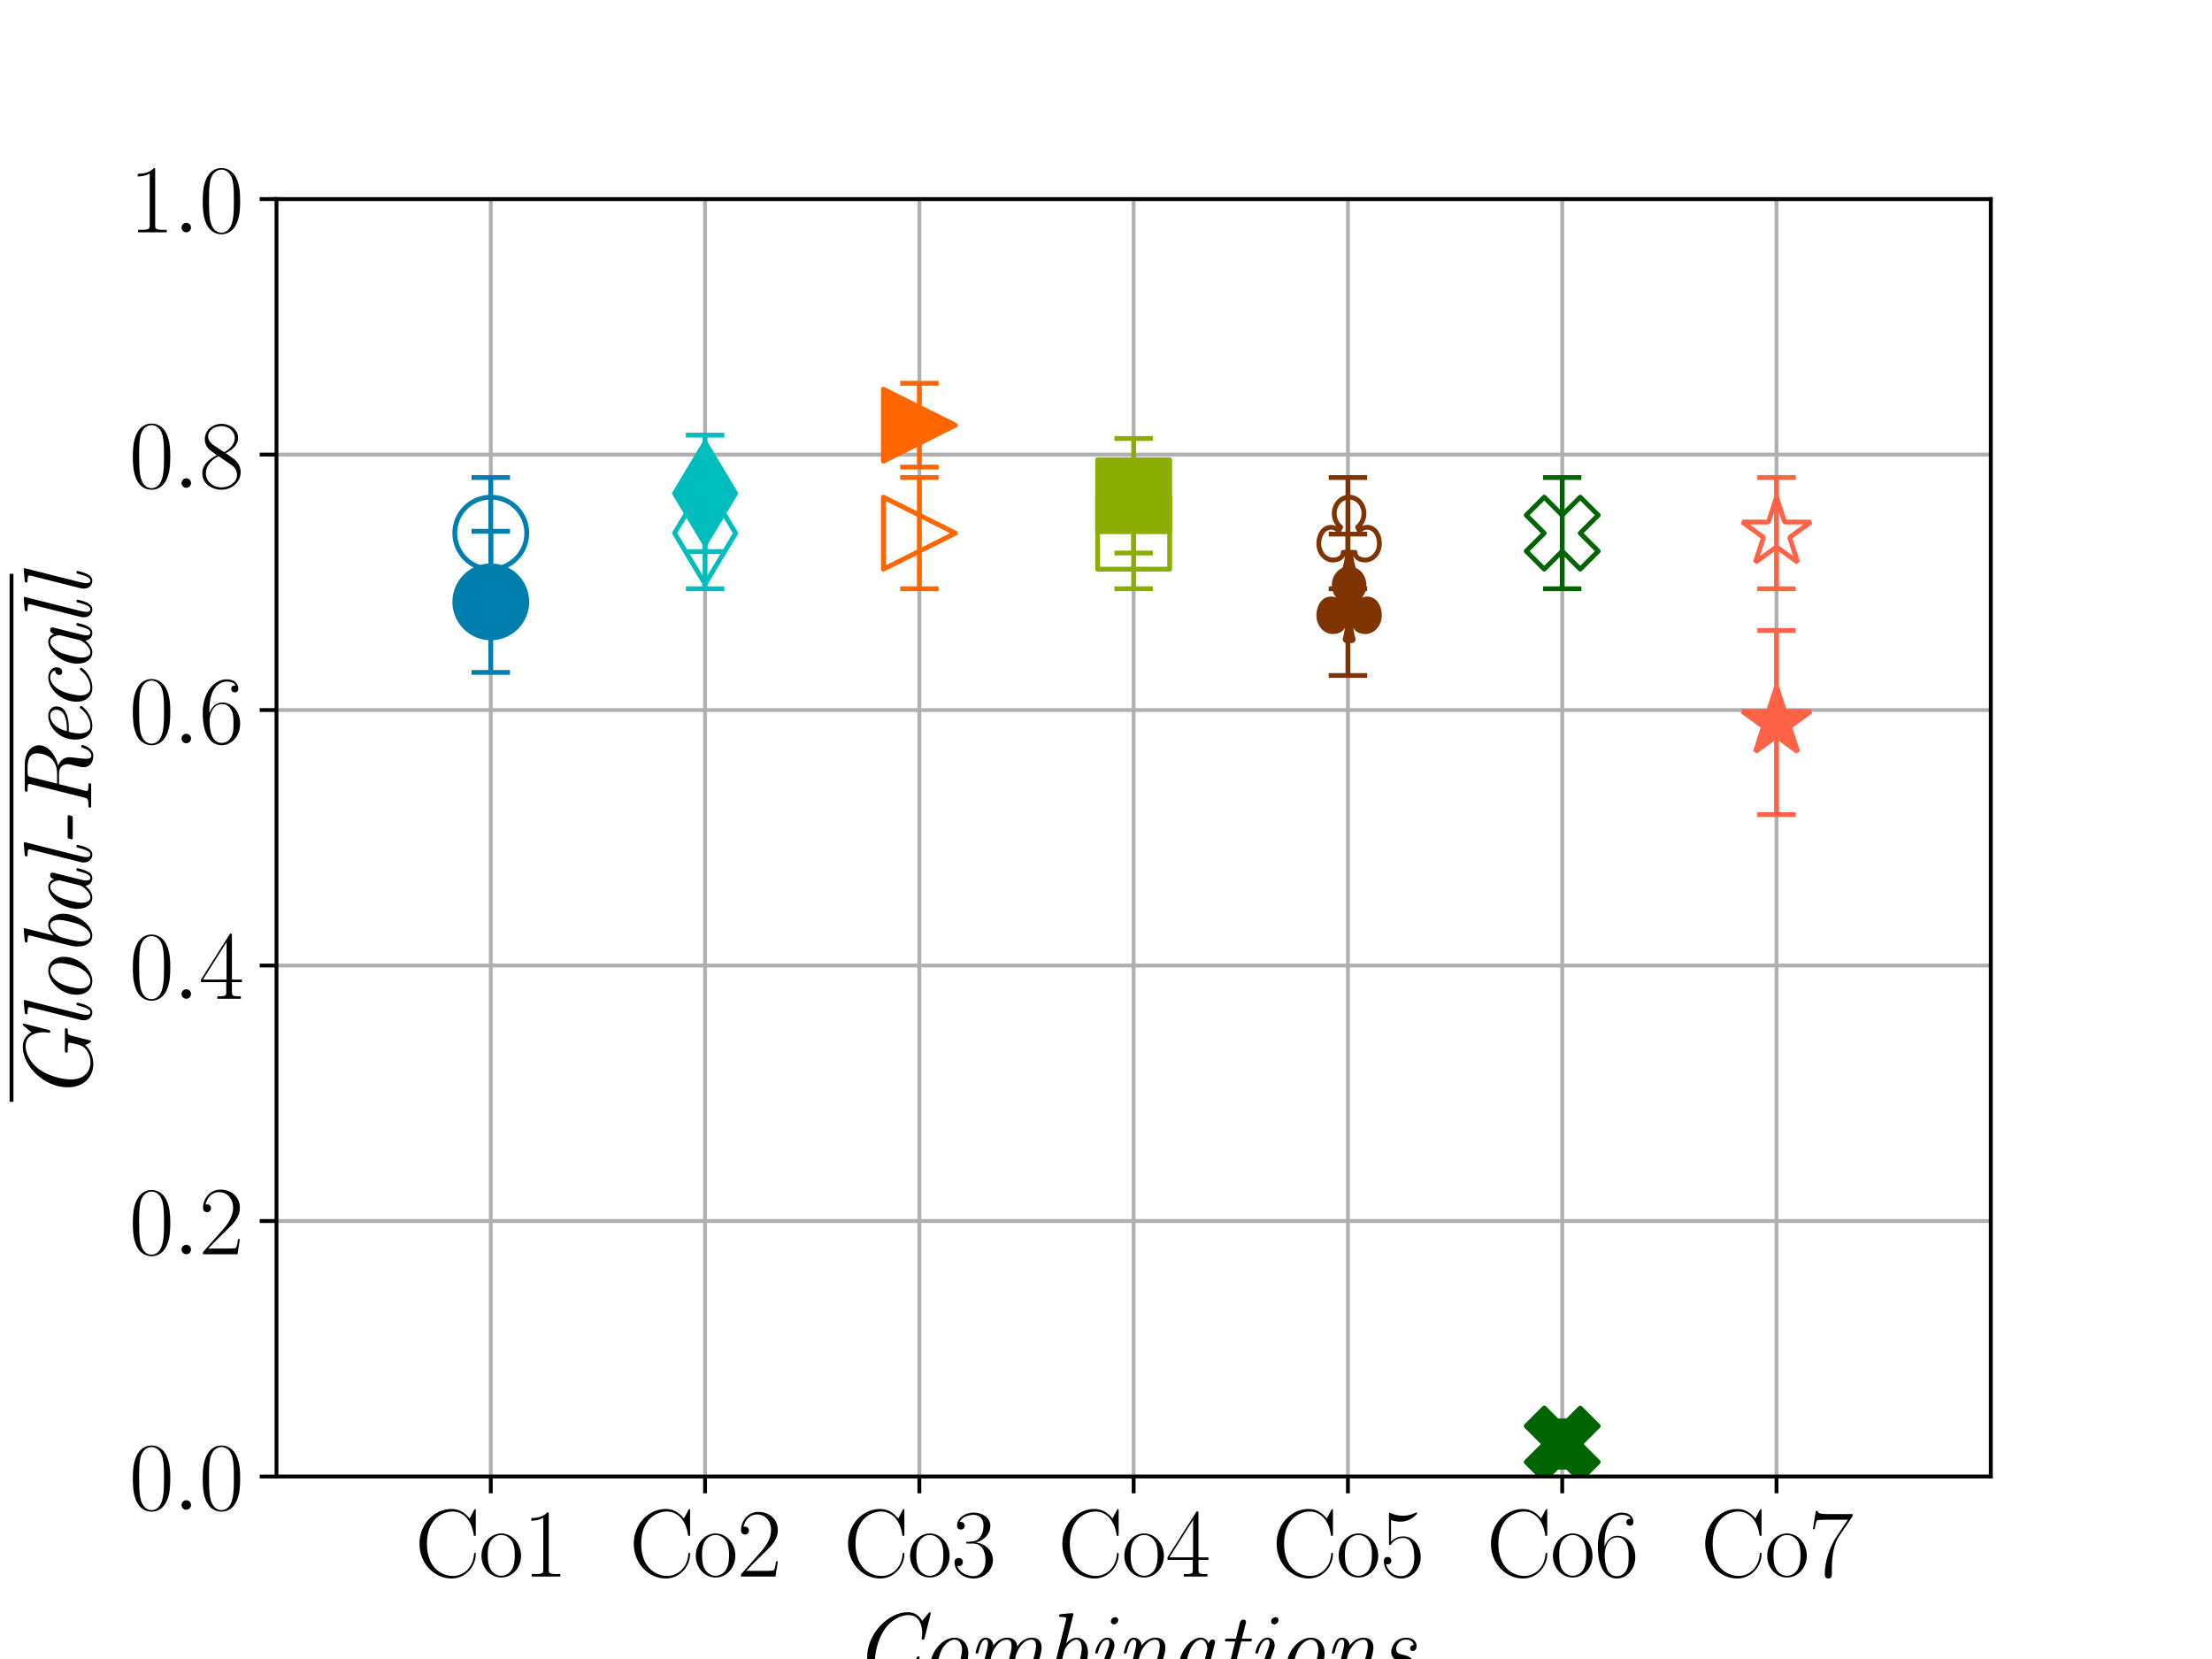 <?xml version="1.0" encoding="utf-8" standalone="no"?>
<!DOCTYPE svg PUBLIC "-//W3C//DTD SVG 1.1//EN"
  "http://www.w3.org/Graphics/SVG/1.1/DTD/svg11.dtd">
<svg xmlns:xlink="http://www.w3.org/1999/xlink" width="460.8pt" height="345.6pt" viewBox="0 0 460.8 345.6" xmlns="http://www.w3.org/2000/svg" version="1.1">
 <defs>
  <style type="text/css">*{stroke-linejoin: round; stroke-linecap: butt}</style>
 </defs>
 <g id="figure_1">
  <g id="patch_1">
   <path d="M 0 345.6 
L 460.8 345.6 
L 460.8 0 
L 0 0 
z
" style="fill: #ffffff"/>
  </g>
  <g id="axes_1">
   <g id="patch_2">
    <path d="M 57.6 307.584 
L 414.72 307.584 
L 414.72 41.472 
L 57.6 41.472 
z
" style="fill: #ffffff"/>
   </g>
   <g id="matplotlib.axis_1">
    <g id="xtick_1">
     <g id="line2d_1">
      <path d="M 102.24 307.584 
L 102.24 41.472 
" clip-path="url(#p29349a2444)" style="fill: none; stroke: #b0b0b0; stroke-width: 0.8; stroke-linecap: square"/>
     </g>
     <g id="line2d_2">
      <defs>
       <path id="m32589c1331" d="M 0 0 
L 0 3.5 
" style="stroke: #000000; stroke-width: 0.8"/>
      </defs>
      <g>
       <use xlink:href="#m32589c1331" x="102.24" y="307.584" style="stroke: #000000; stroke-width: 0.8"/>
      </g>
     </g>
     <g id="text_1">
      <!-- Co1 -->
      <g transform="translate(86.451 328.421)scale(0.2 -0.2)">
       <defs>
        <path id="CMR17-43" d="M 3974 4289 
C 3974 4403 3968 4410 3930 4410 
C 3904 4410 3898 4403 3853 4327 
L 3571 3792 
C 3258 4187 2874 4416 2381 4416 
C 1286 4416 294 3456 294 2148 
C 294 826 1286 -128 2387 -128 
C 3366 -128 3974 730 3974 1461 
C 3974 1524 3974 1550 3917 1550 
C 3866 1550 3866 1531 3859 1474 
C 3808 585 3168 38 2477 38 
C 1824 38 781 495 781 2147 
C 781 3805 1843 4250 2464 4250 
C 3187 4250 3712 3628 3834 2745 
C 3846 2668 3846 2655 3904 2655 
C 3974 2655 3974 2668 3974 2783 
L 3974 4289 
z
" transform="scale(0.016)"/>
        <path id="CMR17-6f" d="M 2758 1356 
C 2758 2176 2163 2816 1466 2816 
C 768 2816 173 2176 173 1356 
C 173 551 768 -64 1466 -64 
C 2163 -64 2758 551 2758 1356 
z
M 1466 51 
C 1165 51 909 230 762 480 
C 602 767 582 1126 582 1408 
C 582 1677 595 2010 762 2298 
C 890 2509 1139 2714 1466 2714 
C 1754 2714 1997 2554 2150 2330 
C 2349 2029 2349 1607 2349 1408 
C 2349 1158 2336 775 2163 467 
C 1984 173 1709 51 1466 51 
z
" transform="scale(0.016)"/>
        <path id="CMR17-31" d="M 1702 4058 
C 1702 4192 1696 4192 1606 4192 
C 1357 3916 979 3827 621 3827 
C 602 3827 570 3827 563 3808 
C 557 3795 557 3782 557 3648 
C 755 3648 1088 3686 1344 3839 
L 1344 461 
C 1344 236 1331 160 781 160 
L 589 160 
L 589 0 
C 896 0 1216 0 1523 0 
C 1830 0 2150 0 2458 0 
L 2458 160 
L 2266 160 
C 1715 160 1702 230 1702 458 
L 1702 4058 
z
" transform="scale(0.016)"/>
       </defs>
       <use xlink:href="#CMR17-43" transform="scale(0.996)"/>
       <use xlink:href="#CMR17-6f" transform="translate(66.51 0)scale(0.996)"/>
       <use xlink:href="#CMR17-31" transform="translate(112.2 0)scale(0.996)"/>
      </g>
     </g>
    </g>
    <g id="xtick_2">
     <g id="line2d_3">
      <path d="M 146.88 307.584 
L 146.88 41.472 
" clip-path="url(#p29349a2444)" style="fill: none; stroke: #b0b0b0; stroke-width: 0.8; stroke-linecap: square"/>
     </g>
     <g id="line2d_4">
      <g>
       <use xlink:href="#m32589c1331" x="146.88" y="307.584" style="stroke: #000000; stroke-width: 0.8"/>
      </g>
     </g>
     <g id="text_2">
      <!-- Co2 -->
      <g transform="translate(131.091 328.421)scale(0.2 -0.2)">
       <defs>
        <path id="CMR17-32" d="M 2669 989 
L 2554 989 
C 2490 536 2438 459 2413 420 
C 2381 369 1920 369 1830 369 
L 602 369 
C 832 619 1280 1072 1824 1597 
C 2214 1967 2669 2402 2669 3035 
C 2669 3790 2067 4224 1395 4224 
C 691 4224 262 3604 262 3030 
C 262 2780 448 2748 525 2748 
C 589 2748 781 2787 781 3010 
C 781 3207 614 3264 525 3264 
C 486 3264 448 3258 422 3245 
C 544 3790 915 4058 1306 4058 
C 1862 4058 2227 3617 2227 3035 
C 2227 2479 1901 2000 1536 1584 
L 262 146 
L 262 0 
L 2515 0 
L 2669 989 
z
" transform="scale(0.016)"/>
       </defs>
       <use xlink:href="#CMR17-43" transform="scale(0.996)"/>
       <use xlink:href="#CMR17-6f" transform="translate(66.51 0)scale(0.996)"/>
       <use xlink:href="#CMR17-32" transform="translate(112.2 0)scale(0.996)"/>
      </g>
     </g>
    </g>
    <g id="xtick_3">
     <g id="line2d_5">
      <path d="M 191.52 307.584 
L 191.52 41.472 
" clip-path="url(#p29349a2444)" style="fill: none; stroke: #b0b0b0; stroke-width: 0.8; stroke-linecap: square"/>
     </g>
     <g id="line2d_6">
      <g>
       <use xlink:href="#m32589c1331" x="191.52" y="307.584" style="stroke: #000000; stroke-width: 0.8"/>
      </g>
     </g>
     <g id="text_3">
      <!-- Co3 -->
      <g transform="translate(175.731 328.421)scale(0.2 -0.2)">
       <defs>
        <path id="CMR17-33" d="M 1414 2157 
C 1984 2157 2234 1662 2234 1090 
C 2234 320 1824 25 1453 25 
C 1114 25 563 194 390 693 
C 422 680 454 680 486 680 
C 640 680 755 782 755 948 
C 755 1133 614 1216 486 1216 
C 378 1216 211 1165 211 926 
C 211 335 787 -128 1466 -128 
C 2176 -128 2720 430 2720 1085 
C 2720 1707 2208 2157 1600 2227 
C 2086 2328 2554 2756 2554 3329 
C 2554 3820 2048 4179 1472 4179 
C 890 4179 378 3829 378 3329 
C 378 3110 544 3072 627 3072 
C 762 3072 877 3155 877 3321 
C 877 3486 762 3569 627 3569 
C 602 3569 570 3569 544 3557 
C 730 3959 1235 4032 1459 4032 
C 1683 4032 2106 3925 2106 3320 
C 2106 3143 2080 2828 1862 2550 
C 1670 2304 1453 2304 1242 2284 
C 1210 2284 1062 2269 1037 2269 
C 992 2263 966 2257 966 2208 
C 966 2163 973 2157 1101 2157 
L 1414 2157 
z
" transform="scale(0.016)"/>
       </defs>
       <use xlink:href="#CMR17-43" transform="scale(0.996)"/>
       <use xlink:href="#CMR17-6f" transform="translate(66.51 0)scale(0.996)"/>
       <use xlink:href="#CMR17-33" transform="translate(112.2 0)scale(0.996)"/>
      </g>
     </g>
    </g>
    <g id="xtick_4">
     <g id="line2d_7">
      <path d="M 236.16 307.584 
L 236.16 41.472 
" clip-path="url(#p29349a2444)" style="fill: none; stroke: #b0b0b0; stroke-width: 0.8; stroke-linecap: square"/>
     </g>
     <g id="line2d_8">
      <g>
       <use xlink:href="#m32589c1331" x="236.16" y="307.584" style="stroke: #000000; stroke-width: 0.8"/>
      </g>
     </g>
     <g id="text_4">
      <!-- Co4 -->
      <g transform="translate(220.371 328.421)scale(0.2 -0.2)">
       <defs>
        <path id="CMR17-34" d="M 2150 4122 
C 2150 4256 2144 4256 2029 4256 
L 128 1254 
L 128 1088 
L 1779 1088 
L 1779 457 
C 1779 224 1766 160 1318 160 
L 1197 160 
L 1197 0 
C 1402 0 1747 0 1965 0 
C 2182 0 2528 0 2733 0 
L 2733 160 
L 2611 160 
C 2163 160 2150 224 2150 457 
L 2150 1088 
L 2803 1088 
L 2803 1254 
L 2150 1254 
L 2150 4122 
z
M 1798 3703 
L 1798 1254 
L 256 1254 
L 1798 3703 
z
" transform="scale(0.016)"/>
       </defs>
       <use xlink:href="#CMR17-43" transform="scale(0.996)"/>
       <use xlink:href="#CMR17-6f" transform="translate(66.51 0)scale(0.996)"/>
       <use xlink:href="#CMR17-34" transform="translate(112.2 0)scale(0.996)"/>
      </g>
     </g>
    </g>
    <g id="xtick_5">
     <g id="line2d_9">
      <path d="M 280.8 307.584 
L 280.8 41.472 
" clip-path="url(#p29349a2444)" style="fill: none; stroke: #b0b0b0; stroke-width: 0.8; stroke-linecap: square"/>
     </g>
     <g id="line2d_10">
      <g>
       <use xlink:href="#m32589c1331" x="280.8" y="307.584" style="stroke: #000000; stroke-width: 0.8"/>
      </g>
     </g>
     <g id="text_5">
      <!-- Co5 -->
      <g transform="translate(265.011 328.421)scale(0.2 -0.2)">
       <defs>
        <path id="CMR17-35" d="M 730 3692 
C 794 3666 1056 3584 1325 3584 
C 1920 3584 2246 3911 2432 4100 
C 2432 4157 2432 4192 2394 4192 
C 2387 4192 2374 4192 2323 4163 
C 2099 4058 1837 3973 1517 3973 
C 1325 3973 1037 3999 723 4139 
C 653 4171 640 4171 634 4171 
C 602 4171 595 4164 595 4037 
L 595 2203 
C 595 2089 595 2057 659 2057 
C 691 2057 704 2070 736 2114 
C 941 2401 1222 2522 1542 2522 
C 1766 2522 2246 2382 2246 1289 
C 2246 1085 2246 715 2054 421 
C 1894 159 1645 25 1370 25 
C 947 25 518 320 403 814 
C 429 807 480 795 506 795 
C 589 795 749 840 749 1038 
C 749 1210 627 1280 506 1280 
C 358 1280 262 1190 262 1011 
C 262 454 704 -128 1382 -128 
C 2042 -128 2669 440 2669 1264 
C 2669 2030 2170 2624 1549 2624 
C 1222 2624 947 2503 730 2274 
L 730 3692 
z
" transform="scale(0.016)"/>
       </defs>
       <use xlink:href="#CMR17-43" transform="scale(0.996)"/>
       <use xlink:href="#CMR17-6f" transform="translate(66.51 0)scale(0.996)"/>
       <use xlink:href="#CMR17-35" transform="translate(112.2 0)scale(0.996)"/>
      </g>
     </g>
    </g>
    <g id="xtick_6">
     <g id="line2d_11">
      <path d="M 325.44 307.584 
L 325.44 41.472 
" clip-path="url(#p29349a2444)" style="fill: none; stroke: #b0b0b0; stroke-width: 0.8; stroke-linecap: square"/>
     </g>
     <g id="line2d_12">
      <g>
       <use xlink:href="#m32589c1331" x="325.44" y="307.584" style="stroke: #000000; stroke-width: 0.8"/>
      </g>
     </g>
     <g id="text_6">
      <!-- Co6 -->
      <g transform="translate(309.651 328.421)scale(0.2 -0.2)">
       <defs>
        <path id="CMR17-36" d="M 678 2176 
C 678 3690 1395 4032 1811 4032 
C 1946 4032 2272 4009 2400 3776 
C 2298 3776 2106 3776 2106 3553 
C 2106 3381 2246 3323 2336 3323 
C 2394 3323 2566 3348 2566 3560 
C 2566 3954 2246 4179 1805 4179 
C 1043 4179 243 3390 243 1984 
C 243 253 966 -128 1478 -128 
C 2099 -128 2688 427 2688 1283 
C 2688 2081 2170 2662 1517 2662 
C 1126 2662 838 2407 678 1960 
L 678 2176 
z
M 1478 25 
C 691 25 691 1200 691 1436 
C 691 1896 909 2560 1504 2560 
C 1613 2560 1926 2560 2138 2120 
C 2253 1870 2253 1609 2253 1289 
C 2253 944 2253 690 2118 434 
C 1978 171 1773 25 1478 25 
z
" transform="scale(0.016)"/>
       </defs>
       <use xlink:href="#CMR17-43" transform="scale(0.996)"/>
       <use xlink:href="#CMR17-6f" transform="translate(66.51 0)scale(0.996)"/>
       <use xlink:href="#CMR17-36" transform="translate(112.2 0)scale(0.996)"/>
      </g>
     </g>
    </g>
    <g id="xtick_7">
     <g id="line2d_13">
      <path d="M 370.08 307.584 
L 370.08 41.472 
" clip-path="url(#p29349a2444)" style="fill: none; stroke: #b0b0b0; stroke-width: 0.8; stroke-linecap: square"/>
     </g>
     <g id="line2d_14">
      <g>
       <use xlink:href="#m32589c1331" x="370.08" y="307.584" style="stroke: #000000; stroke-width: 0.8"/>
      </g>
     </g>
     <g id="text_7">
      <!-- Co7 -->
      <g transform="translate(354.291 328.421)scale(0.2 -0.2)">
       <defs>
        <path id="CMR17-37" d="M 2886 3941 
L 2886 4081 
L 1382 4081 
C 634 4081 621 4165 595 4288 
L 480 4288 
L 294 3094 
L 410 3094 
C 429 3215 474 3540 550 3661 
C 589 3712 1062 3712 1171 3712 
L 2579 3712 
L 1869 2661 
C 1395 1954 1069 999 1069 165 
C 1069 89 1069 -128 1299 -128 
C 1530 -128 1530 89 1530 171 
L 1530 465 
C 1530 1508 1709 2196 2003 2636 
L 2886 3941 
z
" transform="scale(0.016)"/>
       </defs>
       <use xlink:href="#CMR17-43" transform="scale(0.996)"/>
       <use xlink:href="#CMR17-6f" transform="translate(66.51 0)scale(0.996)"/>
       <use xlink:href="#CMR17-37" transform="translate(112.2 0)scale(0.996)"/>
      </g>
     </g>
    </g>
    <g id="text_8">
     <!-- $$\textit{Combinations}$$ -->
     <g transform="translate(177.629 350.134)scale(0.2 -0.2)">
      <defs>
       <path id="CMTI12-43" d="M 5088 4341 
C 5094 4360 5101 4410 5101 4423 
C 5101 4480 5056 4480 5043 4480 
C 5030 4480 5005 4480 4960 4423 
L 4544 3914 
C 4339 4289 4013 4480 3597 4480 
C 2304 4480 947 3056 947 1550 
C 947 469 1651 -128 2464 -128 
C 3162 -128 3667 368 3718 412 
C 4275 959 4378 1518 4378 1531 
C 4378 1588 4326 1588 4288 1588 
C 4237 1588 4211 1582 4192 1524 
C 3904 552 3155 57 2560 57 
C 1978 57 1453 464 1453 1327 
C 1453 1505 1523 2592 2144 3443 
C 2470 3882 3053 4295 3642 4295 
C 4467 4295 4544 3411 4544 3131 
C 4544 3036 4531 2890 4512 2795 
L 4512 2738 
C 4512 2681 4563 2681 4595 2681 
C 4659 2681 4672 2687 4698 2789 
L 5088 4341 
z
" transform="scale(0.016)"/>
       <path id="CMTI12-6f" d="M 3181 1782 
C 3181 2446 2771 2816 2291 2816 
C 1510 2816 704 1916 704 971 
C 704 281 1133 -64 1594 -64 
C 2374 -64 3181 849 3181 1782 
z
M 1600 64 
C 1331 64 1114 294 1114 728 
C 1114 1022 1267 1724 1478 2088 
C 1715 2497 2042 2689 2278 2689 
C 2605 2689 2771 2389 2771 2024 
C 2771 1750 2618 1028 2413 677 
C 2150 224 1824 64 1600 64 
z
" transform="scale(0.016)"/>
       <path id="CMTI12-6d" d="M 3187 1731 
C 3226 1878 3571 2689 4186 2689 
C 4480 2689 4480 2369 4480 2261 
C 4480 1865 4198 1098 4090 786 
C 4032 626 4006 568 4006 434 
C 4006 128 4205 -64 4467 -64 
C 5062 -64 5267 888 5267 913 
C 5267 971 5210 971 5184 971 
C 5107 971 5101 952 5075 856 
C 5018 639 4845 64 4486 64 
C 4390 64 4339 109 4339 255 
C 4339 409 4410 607 4461 734 
C 4627 1201 4845 1795 4845 2165 
C 4845 2503 4698 2816 4205 2816 
C 3808 2816 3488 2586 3258 2236 
C 3219 2670 2918 2816 2611 2816 
C 2240 2816 1926 2618 1696 2299 
C 1677 2586 1478 2816 1184 2816 
C 1037 2816 870 2753 736 2478 
C 614 2242 531 1858 531 1846 
C 531 1795 563 1782 621 1782 
C 691 1782 698 1788 736 1935 
C 832 2312 954 2689 1171 2689 
C 1338 2689 1338 2503 1338 2427 
C 1338 2305 1312 2165 1286 2076 
L 819 211 
C 794 121 794 115 794 89 
C 794 13 845 -64 960 -64 
C 1037 -64 1139 -19 1184 109 
C 1197 172 1440 1130 1478 1290 
C 1510 1431 1549 1565 1581 1705 
C 1645 1941 1997 2689 2592 2689 
C 2886 2689 2886 2363 2886 2261 
C 2886 2133 2861 1993 2835 1878 
L 2413 192 
C 2394 121 2394 102 2394 89 
C 2394 19 2445 -64 2560 -64 
C 2707 -64 2771 51 2797 160 
L 3187 1731 
z
" transform="scale(0.016)"/>
       <path id="CMTI12-62" d="M 1907 4276 
C 1920 4320 1926 4339 1926 4358 
C 1926 4416 1882 4416 1779 4416 
L 1139 4358 
C 1050 4353 992 4347 992 4232 
C 992 4169 1043 4169 1133 4169 
C 1453 4169 1453 4111 1453 4048 
C 1453 4016 1440 3972 1434 3940 
L 787 1358 
C 730 1128 730 962 730 892 
C 730 286 1037 -64 1434 -64 
C 2150 -64 2874 932 2874 1846 
C 2874 2401 2579 2816 2138 2816 
C 1818 2816 1555 2561 1453 2459 
L 1907 4276 
z
M 1440 64 
C 1152 64 1062 409 1062 677 
C 1062 926 1133 1181 1274 1756 
C 1293 1820 1306 1884 1325 1948 
C 1389 2197 1779 2689 2118 2689 
C 2349 2689 2470 2452 2470 2114 
C 2470 1756 2253 958 2125 690 
C 1901 243 1638 64 1440 64 
z
" transform="scale(0.016)"/>
       <path id="CMTI12-69" d="M 2042 3969 
C 2042 4090 1952 4160 1843 4160 
C 1728 4160 1562 4058 1562 3879 
C 1562 3739 1664 3688 1760 3688 
C 1888 3688 2042 3803 2042 3969 
z
M 864 722 
C 813 581 813 498 813 441 
C 813 70 1062 -64 1274 -64 
C 1862 -64 2067 888 2067 913 
C 2067 971 2010 971 1984 971 
C 1907 971 1901 952 1875 856 
C 1818 639 1651 64 1286 64 
C 1216 64 1139 96 1139 249 
C 1139 415 1229 645 1344 958 
L 1722 1993 
C 1779 2152 1792 2203 1792 2318 
C 1792 2644 1581 2816 1331 2816 
C 742 2816 531 1871 531 1839 
C 531 1782 589 1782 621 1782 
C 698 1782 704 1801 730 1890 
C 781 2095 947 2689 1318 2689 
C 1459 2689 1459 2567 1459 2497 
C 1459 2331 1421 2222 1376 2108 
L 864 722 
z
" transform="scale(0.016)"/>
       <path id="CMTI12-6e" d="M 1587 1731 
C 1626 1871 1971 2689 2586 2689 
C 2880 2689 2880 2369 2880 2261 
C 2880 1865 2598 1098 2490 786 
C 2432 626 2406 568 2406 434 
C 2406 128 2605 -64 2867 -64 
C 3462 -64 3667 888 3667 913 
C 3667 971 3610 971 3584 971 
C 3507 971 3501 952 3475 856 
C 3418 639 3245 64 2886 64 
C 2790 64 2739 109 2739 255 
C 2739 409 2810 607 2861 734 
C 3027 1201 3245 1795 3245 2165 
C 3245 2503 3098 2816 2605 2816 
C 2208 2816 1907 2586 1696 2299 
C 1677 2586 1478 2816 1184 2816 
C 1037 2816 870 2753 736 2478 
C 614 2242 531 1858 531 1846 
C 531 1795 563 1782 621 1782 
C 691 1782 698 1788 736 1935 
C 832 2312 954 2689 1171 2689 
C 1338 2689 1338 2503 1338 2427 
C 1338 2305 1312 2165 1286 2076 
L 819 211 
C 794 121 794 115 794 89 
C 794 13 845 -64 960 -64 
C 1107 -64 1171 51 1197 160 
L 1587 1731 
z
" transform="scale(0.016)"/>
       <path id="CMTI12-61" d="M 3040 2440 
C 3059 2510 3059 2529 3059 2542 
C 3059 2612 3008 2695 2893 2695 
C 2688 2695 2643 2446 2643 2446 
L 2637 2440 
C 2515 2740 2298 2816 2125 2816 
C 1427 2816 691 1839 691 907 
C 691 338 992 -64 1427 -64 
C 1690 -64 1952 102 2195 390 
C 2266 0 2554 -64 2701 -64 
C 2950 -64 3078 121 3162 307 
C 3270 530 3347 894 3347 913 
C 3347 971 3290 971 3264 971 
C 3187 971 3181 964 3142 817 
C 3014 287 2893 64 2714 64 
C 2573 64 2541 198 2541 319 
C 2541 415 2566 562 2592 658 
L 3040 2440 
z
M 2234 773 
C 2195 607 1811 64 1440 64 
C 1101 64 1088 562 1088 639 
C 1088 958 1293 1712 1395 1967 
C 1562 2363 1850 2689 2125 2689 
C 2509 2689 2554 2120 2554 2076 
C 2554 2069 2534 1999 2534 1986 
L 2234 773 
z
" transform="scale(0.016)"/>
       <path id="CMTI12-74" d="M 1638 2566 
L 2170 2566 
C 2278 2566 2342 2566 2342 2681 
C 2342 2752 2298 2752 2189 2752 
L 1683 2752 
L 1939 3762 
C 1946 3775 1952 3833 1952 3846 
C 1952 3904 1907 4000 1786 4000 
C 1626 4000 1568 3859 1542 3762 
L 1293 2752 
L 749 2752 
C 634 2752 576 2752 576 2630 
C 576 2566 627 2566 730 2566 
L 1248 2566 
L 787 728 
C 755 600 755 524 755 498 
C 755 204 928 -64 1280 -64 
C 1907 -64 2227 881 2227 913 
C 2227 971 2170 971 2144 971 
C 2074 971 2067 958 2035 888 
C 1958 690 1709 64 1293 64 
C 1197 64 1107 109 1107 319 
C 1107 415 1133 562 1158 658 
L 1638 2566 
z
" transform="scale(0.016)"/>
       <path id="CMTI12-73" d="M 2445 2348 
C 2214 2323 2202 2129 2202 2104 
C 2202 2033 2246 1943 2374 1943 
C 2522 1943 2630 2059 2630 2277 
C 2630 2573 2374 2816 1965 2816 
C 1197 2816 973 2165 973 1890 
C 973 1654 1094 1520 1152 1456 
C 1261 1354 1382 1322 1658 1258 
C 1818 1226 2144 1150 2144 798 
C 2144 626 1990 64 1286 64 
C 1056 64 736 152 666 448 
C 973 448 973 713 973 727 
C 973 862 858 914 774 914 
C 723 914 474 888 474 542 
C 474 157 838 -64 1280 -64 
C 2176 -64 2458 645 2458 990 
C 2458 1539 2003 1641 1696 1712 
C 1523 1750 1293 1801 1293 2088 
C 1293 2254 1434 2689 1952 2689 
C 2214 2689 2400 2554 2445 2348 
z
" transform="scale(0.016)"/>
      </defs>
      <use xlink:href="#CMTI12-43" transform="scale(0.996)"/>
      <use xlink:href="#CMTI12-6f" transform="translate(69.739 0)scale(0.996)"/>
      <use xlink:href="#CMTI12-6d" transform="translate(119.553 0)scale(0.996)"/>
      <use xlink:href="#CMTI12-62" transform="translate(199.255 0)scale(0.996)"/>
      <use xlink:href="#CMTI12-69" transform="translate(244.087 0)scale(0.996)"/>
      <use xlink:href="#CMTI12-6e" transform="translate(273.975 0)scale(0.996)"/>
      <use xlink:href="#CMTI12-61" transform="translate(328.77 0)scale(0.996)"/>
      <use xlink:href="#CMTI12-74" transform="translate(378.584 0)scale(0.996)"/>
      <use xlink:href="#CMTI12-69" transform="translate(410.963 0)scale(0.996)"/>
      <use xlink:href="#CMTI12-6f" transform="translate(440.851 0)scale(0.996)"/>
      <use xlink:href="#CMTI12-6e" transform="translate(490.665 0)scale(0.996)"/>
      <use xlink:href="#CMTI12-73" transform="translate(545.46 0)scale(0.996)"/>
     </g>
    </g>
   </g>
   <g id="matplotlib.axis_2">
    <g id="ytick_1">
     <g id="line2d_15">
      <path d="M 57.6 307.584 
L 414.72 307.584 
" clip-path="url(#p29349a2444)" style="fill: none; stroke: #b0b0b0; stroke-width: 0.8; stroke-linecap: square"/>
     </g>
     <g id="line2d_16">
      <defs>
       <path id="ma725748851" d="M 0 0 
L -3.5 0 
" style="stroke: #000000; stroke-width: 0.8"/>
      </defs>
      <g>
       <use xlink:href="#ma725748851" x="57.6" y="307.584" style="stroke: #000000; stroke-width: 0.8"/>
      </g>
     </g>
     <g id="text_9">
      <!-- $\mathdefault{0.0}$ -->
      <g transform="translate(26.904 314.502)scale(0.2 -0.2)">
       <defs>
        <path id="CMR17-30" d="M 2688 2025 
C 2688 2416 2682 3080 2413 3591 
C 2176 4039 1798 4198 1466 4198 
C 1158 4198 768 4058 525 3597 
C 269 3118 243 2524 243 2025 
C 243 1661 250 1106 448 619 
C 723 -39 1216 -128 1466 -128 
C 1760 -128 2208 -7 2470 600 
C 2662 1042 2688 1559 2688 2025 
z
M 1466 -26 
C 1056 -26 813 325 723 812 
C 653 1188 653 1738 653 2096 
C 653 2588 653 2997 736 3387 
C 858 3929 1216 4096 1466 4096 
C 1728 4096 2067 3923 2189 3400 
C 2272 3036 2278 2607 2278 2096 
C 2278 1680 2278 1169 2202 792 
C 2067 95 1690 -26 1466 -26 
z
" transform="scale(0.016)"/>
        <path id="CMMI12-3a" d="M 1178 307 
C 1178 492 1024 619 870 619 
C 685 619 557 466 557 313 
C 557 128 710 0 864 0 
C 1050 0 1178 153 1178 307 
z
" transform="scale(0.016)"/>
       </defs>
       <use xlink:href="#CMR17-30" transform="scale(0.996)"/>
       <use xlink:href="#CMMI12-3a" transform="translate(45.69 0)scale(0.996)"/>
       <use xlink:href="#CMR17-30" transform="translate(72.788 0)scale(0.996)"/>
      </g>
     </g>
    </g>
    <g id="ytick_2">
     <g id="line2d_17">
      <path d="M 57.6 254.362 
L 414.72 254.362 
" clip-path="url(#p29349a2444)" style="fill: none; stroke: #b0b0b0; stroke-width: 0.8; stroke-linecap: square"/>
     </g>
     <g id="line2d_18">
      <g>
       <use xlink:href="#ma725748851" x="57.6" y="254.362" style="stroke: #000000; stroke-width: 0.8"/>
      </g>
     </g>
     <g id="text_10">
      <!-- $\mathdefault{0.2}$ -->
      <g transform="translate(26.904 261.28)scale(0.2 -0.2)">
       <use xlink:href="#CMR17-30" transform="scale(0.996)"/>
       <use xlink:href="#CMMI12-3a" transform="translate(45.69 0)scale(0.996)"/>
       <use xlink:href="#CMR17-32" transform="translate(72.788 0)scale(0.996)"/>
      </g>
     </g>
    </g>
    <g id="ytick_3">
     <g id="line2d_19">
      <path d="M 57.6 201.139 
L 414.72 201.139 
" clip-path="url(#p29349a2444)" style="fill: none; stroke: #b0b0b0; stroke-width: 0.8; stroke-linecap: square"/>
     </g>
     <g id="line2d_20">
      <g>
       <use xlink:href="#ma725748851" x="57.6" y="201.139" style="stroke: #000000; stroke-width: 0.8"/>
      </g>
     </g>
     <g id="text_11">
      <!-- $\mathdefault{0.4}$ -->
      <g transform="translate(26.904 208.058)scale(0.2 -0.2)">
       <use xlink:href="#CMR17-30" transform="scale(0.996)"/>
       <use xlink:href="#CMMI12-3a" transform="translate(45.69 0)scale(0.996)"/>
       <use xlink:href="#CMR17-34" transform="translate(72.788 0)scale(0.996)"/>
      </g>
     </g>
    </g>
    <g id="ytick_4">
     <g id="line2d_21">
      <path d="M 57.6 147.917 
L 414.72 147.917 
" clip-path="url(#p29349a2444)" style="fill: none; stroke: #b0b0b0; stroke-width: 0.8; stroke-linecap: square"/>
     </g>
     <g id="line2d_22">
      <g>
       <use xlink:href="#ma725748851" x="57.6" y="147.917" style="stroke: #000000; stroke-width: 0.8"/>
      </g>
     </g>
     <g id="text_12">
      <!-- $\mathdefault{0.6}$ -->
      <g transform="translate(26.904 154.835)scale(0.2 -0.2)">
       <use xlink:href="#CMR17-30" transform="scale(0.996)"/>
       <use xlink:href="#CMMI12-3a" transform="translate(45.69 0)scale(0.996)"/>
       <use xlink:href="#CMR17-36" transform="translate(72.788 0)scale(0.996)"/>
      </g>
     </g>
    </g>
    <g id="ytick_5">
     <g id="line2d_23">
      <path d="M 57.6 94.694 
L 414.72 94.694 
" clip-path="url(#p29349a2444)" style="fill: none; stroke: #b0b0b0; stroke-width: 0.8; stroke-linecap: square"/>
     </g>
     <g id="line2d_24">
      <g>
       <use xlink:href="#ma725748851" x="57.6" y="94.694" style="stroke: #000000; stroke-width: 0.8"/>
      </g>
     </g>
     <g id="text_13">
      <!-- $\mathdefault{0.8}$ -->
      <g transform="translate(26.904 101.613)scale(0.2 -0.2)">
       <defs>
        <path id="CMR17-38" d="M 1741 2264 
C 2144 2467 2554 2773 2554 3263 
C 2554 3841 1990 4179 1472 4179 
C 890 4179 378 3759 378 3180 
C 378 3021 416 2747 666 2505 
C 730 2442 998 2251 1171 2130 
C 883 1983 211 1634 211 934 
C 211 279 838 -128 1459 -128 
C 2144 -128 2720 362 2720 1010 
C 2720 1590 2330 1857 2074 2029 
L 1741 2264 
z
M 902 2822 
C 851 2854 595 3051 595 3351 
C 595 3739 998 4032 1459 4032 
C 1965 4032 2336 3676 2336 3262 
C 2336 2669 1670 2331 1638 2331 
C 1632 2331 1626 2331 1574 2370 
L 902 2822 
z
M 2080 1519 
C 2176 1449 2483 1240 2483 851 
C 2483 381 2010 25 1472 25 
C 890 25 448 438 448 940 
C 448 1443 838 1862 1280 2060 
L 2080 1519 
z
" transform="scale(0.016)"/>
       </defs>
       <use xlink:href="#CMR17-30" transform="scale(0.996)"/>
       <use xlink:href="#CMMI12-3a" transform="translate(45.69 0)scale(0.996)"/>
       <use xlink:href="#CMR17-38" transform="translate(72.788 0)scale(0.996)"/>
      </g>
     </g>
    </g>
    <g id="ytick_6">
     <g id="line2d_25">
      <path d="M 57.6 41.472 
L 414.72 41.472 
" clip-path="url(#p29349a2444)" style="fill: none; stroke: #b0b0b0; stroke-width: 0.8; stroke-linecap: square"/>
     </g>
     <g id="line2d_26">
      <g>
       <use xlink:href="#ma725748851" x="57.6" y="41.472" style="stroke: #000000; stroke-width: 0.8"/>
      </g>
     </g>
     <g id="text_14">
      <!-- $\mathdefault{1.0}$ -->
      <g transform="translate(26.904 48.39)scale(0.2 -0.2)">
       <use xlink:href="#CMR17-31" transform="scale(0.996)"/>
       <use xlink:href="#CMMI12-3a" transform="translate(45.69 0)scale(0.996)"/>
       <use xlink:href="#CMR17-30" transform="translate(72.788 0)scale(0.996)"/>
      </g>
     </g>
    </g>
    <g id="text_15">
     <!-- $$\overline{\textit{Global-Recall}}$$ -->
     <g transform="translate(19.029 229.524)rotate(-90)scale(0.2 -0.2)">
      <defs>
       <path id="CMTI12-47" d="M 4294 1210 
C 4378 1543 4384 1543 4717 1543 
C 4781 1543 4806 1597 4806 1671 
C 4806 1716 4762 1728 4730 1728 
C 4525 1728 4301 1728 4090 1728 
C 3840 1728 3578 1728 3334 1728 
C 3277 1728 3206 1728 3206 1606 
C 3206 1543 3258 1543 3360 1543 
L 3405 1543 
C 3648 1543 3866 1543 3866 1422 
C 3866 1396 3738 771 3642 599 
C 3469 293 3040 57 2592 57 
C 2125 57 1459 337 1459 1340 
C 1459 1843 1670 2865 2202 3513 
C 2650 4053 3200 4295 3642 4295 
C 4467 4295 4544 3414 4544 3135 
C 4544 3040 4531 2894 4512 2800 
L 4512 2743 
C 4512 2686 4563 2686 4595 2686 
C 4659 2686 4672 2692 4698 2793 
L 5088 4341 
C 5094 4360 5101 4411 5101 4423 
C 5101 4480 5056 4480 5043 4480 
C 5030 4480 5005 4480 4960 4423 
L 4544 3915 
C 4339 4289 4013 4480 3597 4480 
C 2304 4480 947 3056 947 1550 
C 947 488 1626 -128 2470 -128 
C 2758 -128 3334 -39 3712 414 
C 3763 241 3891 12 3955 12 
C 3981 12 3994 25 4000 32 
L 4294 1210 
z
" transform="scale(0.016)"/>
       <path id="CMTI12-6c" d="M 1907 4275 
C 1914 4314 1926 4339 1926 4358 
C 1926 4416 1882 4416 1779 4416 
L 1139 4358 
C 1050 4352 992 4346 992 4232 
C 992 4168 1043 4168 1133 4168 
C 1453 4168 1453 4110 1453 4047 
C 1453 4022 1440 3958 1434 3932 
L 627 720 
C 614 663 595 593 595 497 
C 595 160 813 -64 1107 -64 
C 1325 -64 1453 83 1542 261 
C 1658 472 1747 886 1747 905 
C 1747 969 1696 969 1664 969 
C 1638 969 1594 969 1581 930 
C 1574 911 1549 815 1530 758 
C 1446 446 1338 64 1120 64 
C 979 64 947 198 947 318 
C 947 401 979 580 998 663 
L 1907 4275 
z
" transform="scale(0.016)"/>
       <path id="CMTI12-2d" d="M 1914 1216 
C 2042 1216 2054 1216 2074 1287 
C 2086 1325 2125 1446 2125 1485 
C 2125 1549 2074 1549 1971 1549 
L 755 1549 
C 627 1549 614 1549 595 1478 
C 582 1440 544 1319 544 1280 
C 544 1216 595 1216 698 1216 
L 1914 1216 
z
" transform="scale(0.016)"/>
       <path id="CMTI12-52" d="M 3174 2169 
C 3968 2354 4506 2882 4506 3416 
C 4506 3926 4032 4352 3251 4352 
L 1645 4352 
C 1530 4352 1472 4352 1472 4231 
C 1472 4167 1517 4167 1638 4167 
C 1798 4167 1978 4167 1978 4065 
C 1978 4027 1978 4008 1965 3970 
L 1088 466 
C 1030 243 992 192 602 192 
C 486 192 429 192 429 75 
C 429 13 493 13 518 13 
C 736 13 979 13 1203 13 
C 1434 13 1677 13 1901 13 
C 1952 13 2022 13 2022 130 
C 2022 192 1971 192 1875 192 
C 1517 192 1517 243 1517 300 
L 1530 395 
L 1965 2112 
L 2656 2112 
C 3162 2112 3270 1776 3270 1542 
C 3270 1439 3219 1224 3174 1066 
C 3130 888 3072 652 3072 526 
C 3072 31 3475 -128 3821 -128 
C 4333 -128 4525 533 4525 591 
C 4525 654 4461 654 4435 654 
C 4365 654 4358 642 4333 552 
C 4230 222 4051 0 3840 0 
C 3635 0 3622 184 3622 363 
C 3622 553 3667 891 3693 1088 
C 3693 1100 3725 1336 3725 1425 
C 3725 1832 3462 2054 3174 2169 
z
M 2650 2240 
L 1997 2240 
L 2419 3924 
C 2470 4128 2515 4148 2573 4154 
C 2618 4167 2810 4167 2931 4167 
C 3328 4167 3981 4167 3981 3555 
C 3981 3440 3949 2240 2650 2240 
z
" transform="scale(0.016)"/>
       <path id="CMTI12-65" d="M 1472 1473 
C 1696 1473 2899 1473 2899 2282 
C 2899 2572 2662 2816 2285 2816 
C 1619 2816 730 2165 730 1041 
C 730 396 1062 -64 1606 -64 
C 2400 -64 2925 577 2925 667 
C 2925 711 2874 762 2835 762 
C 2816 762 2810 756 2758 699 
C 2419 242 1939 64 1613 64 
C 1190 64 1133 565 1133 768 
C 1133 1048 1178 1226 1242 1473 
L 1472 1473 
z
M 1280 1600 
C 1536 2624 2163 2689 2278 2689 
C 2534 2689 2682 2509 2682 2290 
C 2682 1600 1619 1600 1414 1600 
L 1280 1600 
z
" transform="scale(0.016)"/>
       <path id="CMTI12-63" d="M 2752 2368 
C 2592 2368 2451 2246 2451 2093 
C 2451 1933 2592 1902 2650 1902 
C 2714 1902 2950 1940 2950 2275 
C 2950 2578 2682 2816 2291 2816 
C 1510 2816 704 1916 704 971 
C 704 319 1094 -64 1606 -64 
C 2400 -64 2925 578 2925 668 
C 2925 712 2874 763 2835 763 
C 2816 763 2810 757 2758 700 
C 2419 242 1939 64 1613 64 
C 1286 64 1114 351 1114 728 
C 1114 1022 1267 1724 1478 2088 
C 1696 2472 2010 2689 2285 2689 
C 2323 2689 2662 2689 2752 2368 
z
" transform="scale(0.016)"/>
      </defs>
      <use xlink:href="#CMTI12-47" transform="scale(0.996)"/>
      <use xlink:href="#CMTI12-6c" transform="translate(75.389 0)scale(0.996)"/>
      <use xlink:href="#CMTI12-6f" transform="translate(100.296 0)scale(0.996)"/>
      <use xlink:href="#CMTI12-62" transform="translate(150.11 0)scale(0.996)"/>
      <use xlink:href="#CMTI12-61" transform="translate(189.961 0)scale(0.996)"/>
      <use xlink:href="#CMTI12-6c" transform="translate(239.775 0)scale(0.996)"/>
      <use xlink:href="#CMTI12-2d" transform="translate(264.682 0)scale(0.996)"/>
      <use xlink:href="#CMTI12-52" transform="translate(299.551 0)scale(0.996)"/>
      <use xlink:href="#CMTI12-65" transform="translate(365.647 0)scale(0.996)"/>
      <use xlink:href="#CMTI12-63" transform="translate(405.497 0)scale(0.996)"/>
      <use xlink:href="#CMTI12-61" transform="translate(445.348 0)scale(0.996)"/>
      <use xlink:href="#CMTI12-6c" transform="translate(495.162 0)scale(0.996)"/>
      <use xlink:href="#CMTI12-6c" transform="translate(525.05 0)scale(0.996)"/>
      <path d="M 0 81.14 
L 549.957 81.14 
L 549.957 85.125 
L 0 85.125 
L 0 81.14 
z
"/>
     </g>
    </g>
   </g>
   <g id="LineCollection_1">
    <path d="M 102.24 122.655 
L 102.24 99.479 
" clip-path="url(#p29349a2444)" style="fill: none; stroke: #007fae"/>
   </g>
   <g id="line2d_27">
    <defs>
     <path id="m9b9e26f653" d="M 4 0 
L -4 -0 
" style="stroke: #007fae"/>
    </defs>
    <g clip-path="url(#p29349a2444)">
     <use xlink:href="#m9b9e26f653" x="102.24" y="122.655" style="fill: #007fae; stroke: #007fae"/>
    </g>
   </g>
   <g id="line2d_28">
    <g clip-path="url(#p29349a2444)">
     <use xlink:href="#m9b9e26f653" x="102.24" y="99.479" style="fill: #007fae; stroke: #007fae"/>
    </g>
   </g>
   <g id="LineCollection_2">
    <path d="M 146.88 122.655 
L 146.88 99.479 
" clip-path="url(#p29349a2444)" style="fill: none; stroke: #00bdbd"/>
   </g>
   <g id="line2d_29">
    <defs>
     <path id="m16ebc61df6" d="M 4 0 
L -4 -0 
" style="stroke: #00bdbd"/>
    </defs>
    <g clip-path="url(#p29349a2444)">
     <use xlink:href="#m16ebc61df6" x="146.88" y="122.655" style="fill: #00bdbd; stroke: #00bdbd"/>
    </g>
   </g>
   <g id="line2d_30">
    <g clip-path="url(#p29349a2444)">
     <use xlink:href="#m16ebc61df6" x="146.88" y="99.479" style="fill: #00bdbd; stroke: #00bdbd"/>
    </g>
   </g>
   <g id="LineCollection_3">
    <path d="M 191.52 122.655 
L 191.52 99.479 
" clip-path="url(#p29349a2444)" style="fill: none; stroke: #ff6600"/>
   </g>
   <g id="line2d_31">
    <defs>
     <path id="mb823a5b4b6" d="M 4 0 
L -4 -0 
" style="stroke: #ff6600"/>
    </defs>
    <g clip-path="url(#p29349a2444)">
     <use xlink:href="#mb823a5b4b6" x="191.52" y="122.655" style="fill: #ff6600; stroke: #ff6600"/>
    </g>
   </g>
   <g id="line2d_32">
    <g clip-path="url(#p29349a2444)">
     <use xlink:href="#mb823a5b4b6" x="191.52" y="99.479" style="fill: #ff6600; stroke: #ff6600"/>
    </g>
   </g>
   <g id="LineCollection_4">
    <path d="M 236.16 122.655 
L 236.16 99.479 
" clip-path="url(#p29349a2444)" style="fill: none; stroke: #8bad00"/>
   </g>
   <g id="line2d_33">
    <defs>
     <path id="m1655feb7d0" d="M 4 0 
L -4 -0 
" style="stroke: #8bad00"/>
    </defs>
    <g clip-path="url(#p29349a2444)">
     <use xlink:href="#m1655feb7d0" x="236.16" y="122.655" style="fill: #8bad00; stroke: #8bad00"/>
    </g>
   </g>
   <g id="line2d_34">
    <g clip-path="url(#p29349a2444)">
     <use xlink:href="#m1655feb7d0" x="236.16" y="99.479" style="fill: #8bad00; stroke: #8bad00"/>
    </g>
   </g>
   <g id="LineCollection_5">
    <path d="M 280.8 122.655 
L 280.8 99.479 
" clip-path="url(#p29349a2444)" style="fill: none; stroke: #7f3300"/>
   </g>
   <g id="line2d_35">
    <defs>
     <path id="m55f0d32524" d="M 4 0 
L -4 -0 
" style="stroke: #7f3300"/>
    </defs>
    <g clip-path="url(#p29349a2444)">
     <use xlink:href="#m55f0d32524" x="280.8" y="122.655" style="fill: #7f3300; stroke: #7f3300"/>
    </g>
   </g>
   <g id="line2d_36">
    <g clip-path="url(#p29349a2444)">
     <use xlink:href="#m55f0d32524" x="280.8" y="99.479" style="fill: #7f3300; stroke: #7f3300"/>
    </g>
   </g>
   <g id="LineCollection_6">
    <path d="M 325.44 122.655 
L 325.44 99.479 
" clip-path="url(#p29349a2444)" style="fill: none; stroke: #006400"/>
   </g>
   <g id="line2d_37">
    <defs>
     <path id="m0ded7afd16" d="M 4 0 
L -4 -0 
" style="stroke: #006400"/>
    </defs>
    <g clip-path="url(#p29349a2444)">
     <use xlink:href="#m0ded7afd16" x="325.44" y="122.655" style="fill: #006400; stroke: #006400"/>
    </g>
   </g>
   <g id="line2d_38">
    <g clip-path="url(#p29349a2444)">
     <use xlink:href="#m0ded7afd16" x="325.44" y="99.479" style="fill: #006400; stroke: #006400"/>
    </g>
   </g>
   <g id="LineCollection_7">
    <path d="M 370.08 122.655 
L 370.08 99.479 
" clip-path="url(#p29349a2444)" style="fill: none; stroke: #ff6347"/>
   </g>
   <g id="line2d_39">
    <defs>
     <path id="m88fbfbd953" d="M 4 0 
L -4 -0 
" style="stroke: #ff6347"/>
    </defs>
    <g clip-path="url(#p29349a2444)">
     <use xlink:href="#m88fbfbd953" x="370.08" y="122.655" style="fill: #ff6347; stroke: #ff6347"/>
    </g>
   </g>
   <g id="line2d_40">
    <g clip-path="url(#p29349a2444)">
     <use xlink:href="#m88fbfbd953" x="370.08" y="99.479" style="fill: #ff6347; stroke: #ff6347"/>
    </g>
   </g>
   <g id="LineCollection_8">
    <path d="M 102.24 140.08 
L 102.24 110.677 
" clip-path="url(#p29349a2444)" style="fill: none; stroke: #007fae"/>
   </g>
   <g id="line2d_41">
    <g clip-path="url(#p29349a2444)">
     <use xlink:href="#m9b9e26f653" x="102.24" y="140.08" style="fill: #007fae; stroke: #007fae"/>
    </g>
   </g>
   <g id="line2d_42">
    <g clip-path="url(#p29349a2444)">
     <use xlink:href="#m9b9e26f653" x="102.24" y="110.677" style="fill: #007fae; stroke: #007fae"/>
    </g>
   </g>
   <g id="LineCollection_9">
    <path d="M 146.88 114.904 
L 146.88 90.644 
" clip-path="url(#p29349a2444)" style="fill: none; stroke: #00bdbd"/>
   </g>
   <g id="line2d_43">
    <g clip-path="url(#p29349a2444)">
     <use xlink:href="#m16ebc61df6" x="146.88" y="114.904" style="fill: #00bdbd; stroke: #00bdbd"/>
    </g>
   </g>
   <g id="line2d_44">
    <g clip-path="url(#p29349a2444)">
     <use xlink:href="#m16ebc61df6" x="146.88" y="90.644" style="fill: #00bdbd; stroke: #00bdbd"/>
    </g>
   </g>
   <g id="LineCollection_10">
    <path d="M 191.52 97.3 
L 191.52 79.848 
" clip-path="url(#p29349a2444)" style="fill: none; stroke: #ff6600"/>
   </g>
   <g id="line2d_45">
    <g clip-path="url(#p29349a2444)">
     <use xlink:href="#mb823a5b4b6" x="191.52" y="97.3" style="fill: #ff6600; stroke: #ff6600"/>
    </g>
   </g>
   <g id="line2d_46">
    <g clip-path="url(#p29349a2444)">
     <use xlink:href="#mb823a5b4b6" x="191.52" y="79.848" style="fill: #ff6600; stroke: #ff6600"/>
    </g>
   </g>
   <g id="LineCollection_11">
    <path d="M 236.16 115.202 
L 236.16 91.345 
" clip-path="url(#p29349a2444)" style="fill: none; stroke: #8bad00"/>
   </g>
   <g id="line2d_47">
    <g clip-path="url(#p29349a2444)">
     <use xlink:href="#m1655feb7d0" x="236.16" y="115.202" style="fill: #8bad00; stroke: #8bad00"/>
    </g>
   </g>
   <g id="line2d_48">
    <g clip-path="url(#p29349a2444)">
     <use xlink:href="#m1655feb7d0" x="236.16" y="91.345" style="fill: #8bad00; stroke: #8bad00"/>
    </g>
   </g>
   <g id="LineCollection_12">
    <path d="M 280.8 140.719 
L 280.8 111.26 
" clip-path="url(#p29349a2444)" style="fill: none; stroke: #7f3300"/>
   </g>
   <g id="line2d_49">
    <g clip-path="url(#p29349a2444)">
     <use xlink:href="#m55f0d32524" x="280.8" y="140.719" style="fill: #7f3300; stroke: #7f3300"/>
    </g>
   </g>
   <g id="line2d_50">
    <g clip-path="url(#p29349a2444)">
     <use xlink:href="#m55f0d32524" x="280.8" y="111.26" style="fill: #7f3300; stroke: #7f3300"/>
    </g>
   </g>
   <g id="LineCollection_13">
    <path d="M 325.44 305.638 
L 325.44 295.997 
" clip-path="url(#p29349a2444)" style="fill: none; stroke: #006400"/>
   </g>
   <g id="line2d_51">
    <g clip-path="url(#p29349a2444)">
     <use xlink:href="#m0ded7afd16" x="325.44" y="305.638" style="fill: #006400; stroke: #006400"/>
    </g>
   </g>
   <g id="line2d_52">
    <g clip-path="url(#p29349a2444)">
     <use xlink:href="#m0ded7afd16" x="325.44" y="295.997" style="fill: #006400; stroke: #006400"/>
    </g>
   </g>
   <g id="LineCollection_14">
    <path d="M 370.08 169.69 
L 370.08 131.336 
" clip-path="url(#p29349a2444)" style="fill: none; stroke: #ff6347"/>
   </g>
   <g id="line2d_53">
    <g clip-path="url(#p29349a2444)">
     <use xlink:href="#m88fbfbd953" x="370.08" y="169.69" style="fill: #ff6347; stroke: #ff6347"/>
    </g>
   </g>
   <g id="line2d_54">
    <g clip-path="url(#p29349a2444)">
     <use xlink:href="#m88fbfbd953" x="370.08" y="131.336" style="fill: #ff6347; stroke: #ff6347"/>
    </g>
   </g>
   <g id="line2d_55">
    <path d="M 102.24 111.067 
" clip-path="url(#p29349a2444)" style="fill: none; stroke: #007fae; stroke-linecap: square"/>
    <defs>
     <path id="m04eeb90f7c" d="M 0 7.5 
C 1.989 7.5 3.897 6.71 5.303 5.303 
C 6.71 3.897 7.5 1.989 7.5 0 
C 7.5 -1.989 6.71 -3.897 5.303 -5.303 
C 3.897 -6.71 1.989 -7.5 0 -7.5 
C -1.989 -7.5 -3.897 -6.71 -5.303 -5.303 
C -6.71 -3.897 -7.5 -1.989 -7.5 0 
C -7.5 1.989 -6.71 3.897 -5.303 5.303 
C -3.897 6.71 -1.989 7.5 0 7.5 
z
" style="stroke: #007fae"/>
    </defs>
    <g clip-path="url(#p29349a2444)">
     <use xlink:href="#m04eeb90f7c" x="102.24" y="111.067" style="fill-opacity: 0; stroke: #007fae"/>
    </g>
   </g>
   <g id="line2d_56">
    <path d="M 146.88 111.067 
" clip-path="url(#p29349a2444)" style="fill: none; stroke: #00bdbd; stroke-linecap: square"/>
    <defs>
     <path id="md2c66317ac" d="M -0 10.607 
L 6.364 0 
L 0 -10.607 
L -6.364 -0 
z
" style="stroke: #00bdbd; stroke-linejoin: miter"/>
    </defs>
    <g clip-path="url(#p29349a2444)">
     <use xlink:href="#md2c66317ac" x="146.88" y="111.067" style="fill-opacity: 0; stroke: #00bdbd; stroke-linejoin: miter"/>
    </g>
   </g>
   <g id="line2d_57">
    <path d="M 191.52 111.067 
" clip-path="url(#p29349a2444)" style="fill: none; stroke: #ff6600; stroke-linecap: square"/>
    <defs>
     <path id="m5c60046252" d="M 7.5 0 
L -7.5 -7.5 
L -7.5 7.5 
z
" style="stroke: #ff6600; stroke-linejoin: miter"/>
    </defs>
    <g clip-path="url(#p29349a2444)">
     <use xlink:href="#m5c60046252" x="191.52" y="111.067" style="fill-opacity: 0; stroke: #ff6600; stroke-linejoin: miter"/>
    </g>
   </g>
   <g id="line2d_58">
    <path d="M 236.16 111.067 
" clip-path="url(#p29349a2444)" style="fill: none; stroke: #8bad00; stroke-linecap: square"/>
    <defs>
     <path id="ma28969e942" d="M -7.5 7.5 
L 7.5 7.5 
L 7.5 -7.5 
L -7.5 -7.5 
z
" style="stroke: #8bad00; stroke-linejoin: miter"/>
    </defs>
    <g clip-path="url(#p29349a2444)">
     <use xlink:href="#ma28969e942" x="236.16" y="111.067" style="fill-opacity: 0; stroke: #8bad00; stroke-linejoin: miter"/>
    </g>
   </g>
   <g id="line2d_59">
    <path d="M 280.8 111.067 
" clip-path="url(#p29349a2444)" style="fill: none; stroke: #7f3300; stroke-linecap: square"/>
    <defs>
     <path id="m3a70704a57" d="M 0.474 7.5 
C 0.769 7.5 1.086 7.5 1.086 7.147 
C 1.086 7.096 1.086 7.06 1.015 6.869 
C 0.717 5.833 0.594 4.868 0.594 3.991 
L 1.466 3.991 
C 1.537 5.442 3.092 5.601 3.565 5.601 
C 5.245 5.601 6.557 4.043 6.557 2.171 
C 6.557 0.477 5.647 -1.22 4.002 -1.22 
C 3.374 -1.22 2.813 -0.977 2.393 -0.469 
L 2.01 -1.272 
C 2.901 -1.991 3.338 -3.021 3.338 -4.09 
C 3.338 -5.926 2.01 -7.5 0.242 -7.5 
C -1.524 -7.5 -2.854 -5.907 -2.854 -4.09 
C -2.854 -3.021 -2.398 -1.972 -1.524 -1.272 
L -1.909 -0.469 
C -2.33 -0.977 -2.887 -1.22 -3.518 -1.22 
C -5.161 -1.22 -6.071 0.477 -6.071 2.171 
C -6.071 4.043 -4.778 5.601 -3.081 5.601 
C -2.625 5.601 -1.051 5.442 -0.982 3.991 
L -0.105 3.991 
C -0.122 5.147 -0.28 6.008 -0.542 6.937 
C -0.594 7.079 -0.594 7.115 -0.594 7.15 
C -0.594 7.5 -0.28 7.5 0.018 7.5 
L 0.474 7.5 
z
" style="stroke: #7f3300"/>
    </defs>
    <g clip-path="url(#p29349a2444)">
     <use xlink:href="#m3a70704a57" x="280.8" y="111.067" style="fill-opacity: 0; stroke: #7f3300"/>
    </g>
   </g>
   <g id="line2d_60">
    <path d="M 325.44 111.067 
" clip-path="url(#p29349a2444)" style="fill: none; stroke: #006400; stroke-linecap: square"/>
    <defs>
     <path id="mf5a0624419" d="M -3.75 7.5 
L 0 3.75 
L 3.75 7.5 
L 7.5 3.75 
L 3.75 0 
L 7.5 -3.75 
L 3.75 -7.5 
L 0 -3.75 
L -3.75 -7.5 
L -7.5 -3.75 
L -3.75 0 
L -7.5 3.75 
z
" style="stroke: #006400; stroke-linejoin: miter"/>
    </defs>
    <g clip-path="url(#p29349a2444)">
     <use xlink:href="#mf5a0624419" x="325.44" y="111.067" style="fill-opacity: 0; stroke: #006400; stroke-linejoin: miter"/>
    </g>
   </g>
   <g id="line2d_61">
    <path d="M 370.08 111.067 
" clip-path="url(#p29349a2444)" style="fill: none; stroke: #ff6347; stroke-linecap: square"/>
    <defs>
     <path id="m482447e548" d="M 0 -7.5 
L -1.684 -2.318 
L -7.133 -2.318 
L -2.725 0.885 
L -4.408 6.068 
L -0 2.865 
L 4.408 6.068 
L 2.725 0.885 
L 7.133 -2.318 
L 1.684 -2.318 
z
" style="stroke: #ff6347; stroke-linejoin: bevel"/>
    </defs>
    <g clip-path="url(#p29349a2444)">
     <use xlink:href="#m482447e548" x="370.08" y="111.067" style="fill-opacity: 0; stroke: #ff6347; stroke-linejoin: bevel"/>
    </g>
   </g>
   <g id="line2d_62">
    <path d="M 102.24 125.379 
" clip-path="url(#p29349a2444)" style="fill: none; stroke: #007fae; stroke-linecap: square"/>
    <defs>
     <path id="m1bec22f9cc" d="M 0 7.5 
C 1.989 7.5 3.897 6.71 5.303 5.303 
C 6.71 3.897 7.5 1.989 7.5 0 
C 7.5 -1.989 6.71 -3.897 5.303 -5.303 
C 3.897 -6.71 1.989 -7.5 0 -7.5 
C -1.989 -7.5 -3.897 -6.71 -5.303 -5.303 
C -6.71 -3.897 -7.5 -1.989 -7.5 0 
C -7.5 1.989 -6.71 3.897 -5.303 5.303 
C -3.897 6.71 -1.989 7.5 0 7.5 
z
" style="stroke: #007fae"/>
    </defs>
    <g clip-path="url(#p29349a2444)">
     <use xlink:href="#m1bec22f9cc" x="102.24" y="125.379" style="fill: #007fae; stroke: #007fae"/>
    </g>
   </g>
   <g id="line2d_63">
    <path d="M 146.88 102.774 
" clip-path="url(#p29349a2444)" style="fill: none; stroke: #00bdbd; stroke-linecap: square"/>
    <defs>
     <path id="me837286bf2" d="M -0 10.607 
L 6.364 0 
L 0 -10.607 
L -6.364 -0 
z
" style="stroke: #00bdbd; stroke-linejoin: miter"/>
    </defs>
    <g clip-path="url(#p29349a2444)">
     <use xlink:href="#me837286bf2" x="146.88" y="102.774" style="fill: #00bdbd; stroke: #00bdbd; stroke-linejoin: miter"/>
    </g>
   </g>
   <g id="line2d_64">
    <path d="M 191.52 88.574 
" clip-path="url(#p29349a2444)" style="fill: none; stroke: #ff6600; stroke-linecap: square"/>
    <defs>
     <path id="mdfb9955e40" d="M 7.5 0 
L -7.5 -7.5 
L -7.5 7.5 
z
" style="stroke: #ff6600; stroke-linejoin: miter"/>
    </defs>
    <g clip-path="url(#p29349a2444)">
     <use xlink:href="#mdfb9955e40" x="191.52" y="88.574" style="fill: #ff6600; stroke: #ff6600; stroke-linejoin: miter"/>
    </g>
   </g>
   <g id="line2d_65">
    <path d="M 236.16 103.274 
" clip-path="url(#p29349a2444)" style="fill: none; stroke: #8bad00; stroke-linecap: square"/>
    <defs>
     <path id="mc203c6622b" d="M -7.5 7.5 
L 7.5 7.5 
L 7.5 -7.5 
L -7.5 -7.5 
z
" style="stroke: #8bad00; stroke-linejoin: miter"/>
    </defs>
    <g clip-path="url(#p29349a2444)">
     <use xlink:href="#mc203c6622b" x="236.16" y="103.274" style="fill: #8bad00; stroke: #8bad00; stroke-linejoin: miter"/>
    </g>
   </g>
   <g id="line2d_66">
    <path d="M 280.8 125.989 
" clip-path="url(#p29349a2444)" style="fill: none; stroke: #7f3300; stroke-linecap: square"/>
    <defs>
     <path id="m39d7bf8dc4" d="M 0.474 7.5 
C 0.769 7.5 1.086 7.5 1.086 7.147 
C 1.086 7.096 1.086 7.06 1.015 6.869 
C 0.717 5.833 0.594 4.868 0.594 3.991 
L 1.466 3.991 
C 1.537 5.442 3.092 5.601 3.565 5.601 
C 5.245 5.601 6.557 4.043 6.557 2.171 
C 6.557 0.477 5.647 -1.22 4.002 -1.22 
C 3.374 -1.22 2.813 -0.977 2.393 -0.469 
L 2.01 -1.272 
C 2.901 -1.991 3.338 -3.021 3.338 -4.09 
C 3.338 -5.926 2.01 -7.5 0.242 -7.5 
C -1.524 -7.5 -2.854 -5.907 -2.854 -4.09 
C -2.854 -3.021 -2.398 -1.972 -1.524 -1.272 
L -1.909 -0.469 
C -2.33 -0.977 -2.887 -1.22 -3.518 -1.22 
C -5.161 -1.22 -6.071 0.477 -6.071 2.171 
C -6.071 4.043 -4.778 5.601 -3.081 5.601 
C -2.625 5.601 -1.051 5.442 -0.982 3.991 
L -0.105 3.991 
C -0.122 5.147 -0.28 6.008 -0.542 6.937 
C -0.594 7.079 -0.594 7.115 -0.594 7.15 
C -0.594 7.5 -0.28 7.5 0.018 7.5 
L 0.474 7.5 
z
" style="stroke: #7f3300"/>
    </defs>
    <g clip-path="url(#p29349a2444)">
     <use xlink:href="#m39d7bf8dc4" x="280.8" y="125.989" style="fill: #7f3300; stroke: #7f3300"/>
    </g>
   </g>
   <g id="line2d_67">
    <path d="M 325.44 300.818 
" clip-path="url(#p29349a2444)" style="fill: none; stroke: #006400; stroke-linecap: square"/>
    <defs>
     <path id="mb211117c27" d="M -3.75 7.5 
L 0 3.75 
L 3.75 7.5 
L 7.5 3.75 
L 3.75 0 
L 7.5 -3.75 
L 3.75 -7.5 
L 0 -3.75 
L -3.75 -7.5 
L -7.5 -3.75 
L -3.75 0 
L -7.5 3.75 
z
" style="stroke: #006400; stroke-linejoin: miter"/>
    </defs>
    <g clip-path="url(#p29349a2444)">
     <use xlink:href="#mb211117c27" x="325.44" y="300.818" style="fill: #006400; stroke: #006400; stroke-linejoin: miter"/>
    </g>
   </g>
   <g id="line2d_68">
    <path d="M 370.08 150.513 
" clip-path="url(#p29349a2444)" style="fill: none; stroke: #ff6347; stroke-linecap: square"/>
    <defs>
     <path id="m352ccda78a" d="M 0 -7.5 
L -1.684 -2.318 
L -7.133 -2.318 
L -2.725 0.885 
L -4.408 6.068 
L -0 2.865 
L 4.408 6.068 
L 2.725 0.885 
L 7.133 -2.318 
L 1.684 -2.318 
z
" style="stroke: #ff6347; stroke-linejoin: bevel"/>
    </defs>
    <g clip-path="url(#p29349a2444)">
     <use xlink:href="#m352ccda78a" x="370.08" y="150.513" style="fill: #ff6347; stroke: #ff6347; stroke-linejoin: bevel"/>
    </g>
   </g>
   <g id="patch_3">
    <path d="M 57.6 307.584 
L 57.6 41.472 
" style="fill: none; stroke: #000000; stroke-width: 0.8; stroke-linejoin: miter; stroke-linecap: square"/>
   </g>
   <g id="patch_4">
    <path d="M 414.72 307.584 
L 414.72 41.472 
" style="fill: none; stroke: #000000; stroke-width: 0.8; stroke-linejoin: miter; stroke-linecap: square"/>
   </g>
   <g id="patch_5">
    <path d="M 57.6 307.584 
L 414.72 307.584 
" style="fill: none; stroke: #000000; stroke-width: 0.8; stroke-linejoin: miter; stroke-linecap: square"/>
   </g>
   <g id="patch_6">
    <path d="M 57.6 41.472 
L 414.72 41.472 
" style="fill: none; stroke: #000000; stroke-width: 0.8; stroke-linejoin: miter; stroke-linecap: square"/>
   </g>
  </g>
 </g>
 <defs>
  <clipPath id="p29349a2444">
   <rect x="57.6" y="41.472" width="357.12" height="266.112"/>
  </clipPath>
 </defs>
</svg>
